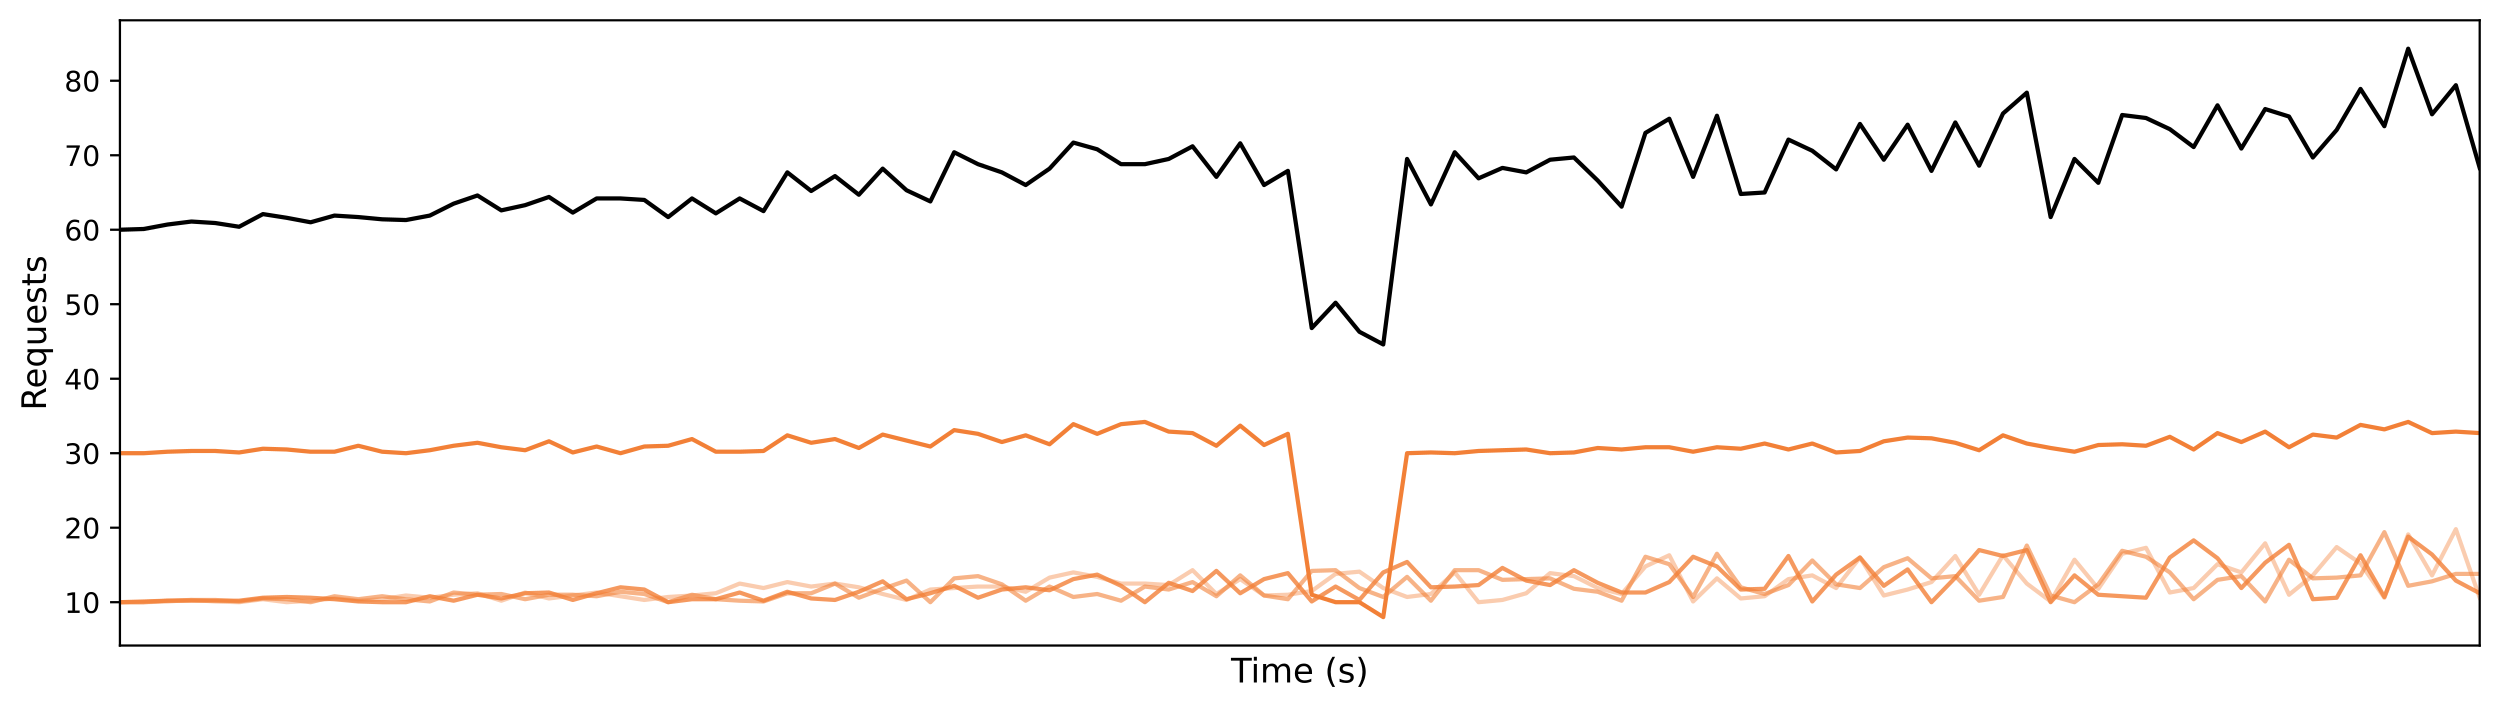 <?xml version="1.0" encoding="utf-8" standalone="no"?>
<!DOCTYPE svg PUBLIC "-//W3C//DTD SVG 1.1//EN"
  "http://www.w3.org/Graphics/SVG/1.1/DTD/svg11.dtd">
<!-- Created with matplotlib (https://matplotlib.org/) -->
<svg height="251.774pt" version="1.1" viewBox="0 0 886.739 251.774" width="886.739pt" xmlns="http://www.w3.org/2000/svg" xmlns:xlink="http://www.w3.org/1999/xlink">
 <defs>
  <style type="text/css">
*{stroke-linecap:butt;stroke-linejoin:round;}
  </style>
 </defs>
 <g id="figure_1">
  <g id="patch_1">
   <path d="M 0 251.774 
L 886.739 251.774 
L 886.739 0 
L 0 0 
z
" style="fill:none;"/>
  </g>
  <g id="axes_1">
   <g id="patch_2">
    <path d="M 42.539 228.96 
L 879.539 228.96 
L 879.539 7.2 
L 42.539 7.2 
z
" style="fill:none;"/>
   </g>
   <g id="matplotlib.axis_1">
    <g id="text_1">
     <!-- Time (s) -->
     <defs>
      <path d="M -0.297 72.906 
L 61.375 72.906 
L 61.375 64.594 
L 35.5 64.594 
L 35.5 0 
L 25.594 0 
L 25.594 64.594 
L -0.297 64.594 
z
" id="DejaVuSans-84"/>
      <path d="M 9.422 54.688 
L 18.406 54.688 
L 18.406 0 
L 9.422 0 
z
M 9.422 75.984 
L 18.406 75.984 
L 18.406 64.594 
L 9.422 64.594 
z
" id="DejaVuSans-105"/>
      <path d="M 52 44.188 
Q 55.375 50.25 60.062 53.125 
Q 64.75 56 71.094 56 
Q 79.641 56 84.281 50.016 
Q 88.922 44.047 88.922 33.016 
L 88.922 0 
L 79.891 0 
L 79.891 32.719 
Q 79.891 40.578 77.094 44.375 
Q 74.312 48.188 68.609 48.188 
Q 61.625 48.188 57.562 43.547 
Q 53.516 38.922 53.516 30.906 
L 53.516 0 
L 44.484 0 
L 44.484 32.719 
Q 44.484 40.625 41.703 44.406 
Q 38.922 48.188 33.109 48.188 
Q 26.219 48.188 22.156 43.531 
Q 18.109 38.875 18.109 30.906 
L 18.109 0 
L 9.078 0 
L 9.078 54.688 
L 18.109 54.688 
L 18.109 46.188 
Q 21.188 51.219 25.484 53.609 
Q 29.781 56 35.688 56 
Q 41.656 56 45.828 52.969 
Q 50 49.953 52 44.188 
z
" id="DejaVuSans-109"/>
      <path d="M 56.203 29.594 
L 56.203 25.203 
L 14.891 25.203 
Q 15.484 15.922 20.484 11.062 
Q 25.484 6.203 34.422 6.203 
Q 39.594 6.203 44.453 7.469 
Q 49.312 8.734 54.109 11.281 
L 54.109 2.781 
Q 49.266 0.734 44.188 -0.344 
Q 39.109 -1.422 33.891 -1.422 
Q 20.797 -1.422 13.156 6.188 
Q 5.516 13.812 5.516 26.812 
Q 5.516 40.234 12.766 48.109 
Q 20.016 56 32.328 56 
Q 43.359 56 49.781 48.891 
Q 56.203 41.797 56.203 29.594 
z
M 47.219 32.234 
Q 47.125 39.594 43.094 43.984 
Q 39.062 48.391 32.422 48.391 
Q 24.906 48.391 20.391 44.141 
Q 15.875 39.891 15.188 32.172 
z
" id="DejaVuSans-101"/>
      <path id="DejaVuSans-32"/>
      <path d="M 31 75.875 
Q 24.469 64.656 21.281 53.656 
Q 18.109 42.672 18.109 31.391 
Q 18.109 20.125 21.312 9.062 
Q 24.516 -2 31 -13.188 
L 23.188 -13.188 
Q 15.875 -1.703 12.234 9.375 
Q 8.594 20.453 8.594 31.391 
Q 8.594 42.281 12.203 53.312 
Q 15.828 64.359 23.188 75.875 
z
" id="DejaVuSans-40"/>
      <path d="M 44.281 53.078 
L 44.281 44.578 
Q 40.484 46.531 36.375 47.5 
Q 32.281 48.484 27.875 48.484 
Q 21.188 48.484 17.844 46.438 
Q 14.5 44.391 14.5 40.281 
Q 14.5 37.156 16.891 35.375 
Q 19.281 33.594 26.516 31.984 
L 29.594 31.297 
Q 39.156 29.25 43.188 25.516 
Q 47.219 21.781 47.219 15.094 
Q 47.219 7.469 41.188 3.016 
Q 35.156 -1.422 24.609 -1.422 
Q 20.219 -1.422 15.453 -0.562 
Q 10.688 0.297 5.422 2 
L 5.422 11.281 
Q 10.406 8.688 15.234 7.391 
Q 20.062 6.109 24.812 6.109 
Q 31.156 6.109 34.562 8.281 
Q 37.984 10.453 37.984 14.406 
Q 37.984 18.062 35.516 20.016 
Q 33.062 21.969 24.703 23.781 
L 21.578 24.516 
Q 13.234 26.266 9.516 29.906 
Q 5.812 33.547 5.812 39.891 
Q 5.812 47.609 11.281 51.797 
Q 16.75 56 26.812 56 
Q 31.781 56 36.172 55.266 
Q 40.578 54.547 44.281 53.078 
z
" id="DejaVuSans-115"/>
      <path d="M 8.016 75.875 
L 15.828 75.875 
Q 23.141 64.359 26.781 53.312 
Q 30.422 42.281 30.422 31.391 
Q 30.422 20.453 26.781 9.375 
Q 23.141 -1.703 15.828 -13.188 
L 8.016 -13.188 
Q 14.5 -2 17.703 9.062 
Q 20.906 20.125 20.906 31.391 
Q 20.906 42.672 17.703 53.656 
Q 14.5 64.656 8.016 75.875 
z
" id="DejaVuSans-41"/>
     </defs>
     <g transform="translate(436.644 242.078)scale(0.12 -0.12)">
      <use xlink:href="#DejaVuSans-84"/>
      <use x="57.959" xlink:href="#DejaVuSans-105"/>
      <use x="85.742" xlink:href="#DejaVuSans-109"/>
      <use x="183.154" xlink:href="#DejaVuSans-101"/>
      <use x="244.678" xlink:href="#DejaVuSans-32"/>
      <use x="276.465" xlink:href="#DejaVuSans-40"/>
      <use x="315.479" xlink:href="#DejaVuSans-115"/>
      <use x="367.578" xlink:href="#DejaVuSans-41"/>
     </g>
    </g>
   </g>
   <g id="matplotlib.axis_2">
    <g id="ytick_1">
     <g id="line2d_1">
      <defs>
       <path d="M 0 0 
L -3.5 0 
" id="m2eb8e5e394" style="stroke:#000000;stroke-width:0.8;"/>
      </defs>
      <g>
       <use style="stroke:#000000;stroke-width:0.8;" x="42.539" xlink:href="#m2eb8e5e394" y="213.596"/>
      </g>
     </g>
     <g id="text_2">
      <!-- 10 -->
      <defs>
       <path d="M 12.406 8.297 
L 28.516 8.297 
L 28.516 63.922 
L 10.984 60.406 
L 10.984 69.391 
L 28.422 72.906 
L 38.281 72.906 
L 38.281 8.297 
L 54.391 8.297 
L 54.391 0 
L 12.406 0 
z
" id="DejaVuSans-49"/>
       <path d="M 31.781 66.406 
Q 24.172 66.406 20.328 58.906 
Q 16.5 51.422 16.5 36.375 
Q 16.5 21.391 20.328 13.891 
Q 24.172 6.391 31.781 6.391 
Q 39.453 6.391 43.281 13.891 
Q 47.125 21.391 47.125 36.375 
Q 47.125 51.422 43.281 58.906 
Q 39.453 66.406 31.781 66.406 
z
M 31.781 74.219 
Q 44.047 74.219 50.516 64.516 
Q 56.984 54.828 56.984 36.375 
Q 56.984 17.969 50.516 8.266 
Q 44.047 -1.422 31.781 -1.422 
Q 19.531 -1.422 13.062 8.266 
Q 6.594 17.969 6.594 36.375 
Q 6.594 54.828 13.062 64.516 
Q 19.531 74.219 31.781 74.219 
z
" id="DejaVuSans-48"/>
      </defs>
      <g transform="translate(22.814 217.395)scale(0.1 -0.1)">
       <use xlink:href="#DejaVuSans-49"/>
       <use x="63.623" xlink:href="#DejaVuSans-48"/>
      </g>
     </g>
    </g>
    <g id="ytick_2">
     <g id="line2d_2">
      <g>
       <use style="stroke:#000000;stroke-width:0.8;" x="42.539" xlink:href="#m2eb8e5e394" y="187.174"/>
      </g>
     </g>
     <g id="text_3">
      <!-- 20 -->
      <defs>
       <path d="M 19.188 8.297 
L 53.609 8.297 
L 53.609 0 
L 7.328 0 
L 7.328 8.297 
Q 12.938 14.109 22.625 23.891 
Q 32.328 33.688 34.812 36.531 
Q 39.547 41.844 41.422 45.531 
Q 43.312 49.219 43.312 52.781 
Q 43.312 58.594 39.234 62.25 
Q 35.156 65.922 28.609 65.922 
Q 23.969 65.922 18.812 64.312 
Q 13.672 62.703 7.812 59.422 
L 7.812 69.391 
Q 13.766 71.781 18.938 73 
Q 24.125 74.219 28.422 74.219 
Q 39.75 74.219 46.484 68.547 
Q 53.219 62.891 53.219 53.422 
Q 53.219 48.922 51.531 44.891 
Q 49.859 40.875 45.406 35.406 
Q 44.188 33.984 37.641 27.219 
Q 31.109 20.453 19.188 8.297 
z
" id="DejaVuSans-50"/>
      </defs>
      <g transform="translate(22.814 190.973)scale(0.1 -0.1)">
       <use xlink:href="#DejaVuSans-50"/>
       <use x="63.623" xlink:href="#DejaVuSans-48"/>
      </g>
     </g>
    </g>
    <g id="ytick_3">
     <g id="line2d_3">
      <g>
       <use style="stroke:#000000;stroke-width:0.8;" x="42.539" xlink:href="#m2eb8e5e394" y="160.752"/>
      </g>
     </g>
     <g id="text_4">
      <!-- 30 -->
      <defs>
       <path d="M 40.578 39.312 
Q 47.656 37.797 51.625 33 
Q 55.609 28.219 55.609 21.188 
Q 55.609 10.406 48.188 4.484 
Q 40.766 -1.422 27.094 -1.422 
Q 22.516 -1.422 17.656 -0.516 
Q 12.797 0.391 7.625 2.203 
L 7.625 11.719 
Q 11.719 9.328 16.594 8.109 
Q 21.484 6.891 26.812 6.891 
Q 36.078 6.891 40.938 10.547 
Q 45.797 14.203 45.797 21.188 
Q 45.797 27.641 41.281 31.266 
Q 36.766 34.906 28.719 34.906 
L 20.219 34.906 
L 20.219 43.016 
L 29.109 43.016 
Q 36.375 43.016 40.234 45.922 
Q 44.094 48.828 44.094 54.297 
Q 44.094 59.906 40.109 62.906 
Q 36.141 65.922 28.719 65.922 
Q 24.656 65.922 20.016 65.031 
Q 15.375 64.156 9.812 62.312 
L 9.812 71.094 
Q 15.438 72.656 20.344 73.438 
Q 25.25 74.219 29.594 74.219 
Q 40.828 74.219 47.359 69.109 
Q 53.906 64.016 53.906 55.328 
Q 53.906 49.266 50.438 45.094 
Q 46.969 40.922 40.578 39.312 
z
" id="DejaVuSans-51"/>
      </defs>
      <g transform="translate(22.814 164.551)scale(0.1 -0.1)">
       <use xlink:href="#DejaVuSans-51"/>
       <use x="63.623" xlink:href="#DejaVuSans-48"/>
      </g>
     </g>
    </g>
    <g id="ytick_4">
     <g id="line2d_4">
      <g>
       <use style="stroke:#000000;stroke-width:0.8;" x="42.539" xlink:href="#m2eb8e5e394" y="134.33"/>
      </g>
     </g>
     <g id="text_5">
      <!-- 40 -->
      <defs>
       <path d="M 37.797 64.312 
L 12.891 25.391 
L 37.797 25.391 
z
M 35.203 72.906 
L 47.609 72.906 
L 47.609 25.391 
L 58.016 25.391 
L 58.016 17.188 
L 47.609 17.188 
L 47.609 0 
L 37.797 0 
L 37.797 17.188 
L 4.891 17.188 
L 4.891 26.703 
z
" id="DejaVuSans-52"/>
      </defs>
      <g transform="translate(22.814 138.129)scale(0.1 -0.1)">
       <use xlink:href="#DejaVuSans-52"/>
       <use x="63.623" xlink:href="#DejaVuSans-48"/>
      </g>
     </g>
    </g>
    <g id="ytick_5">
     <g id="line2d_5">
      <g>
       <use style="stroke:#000000;stroke-width:0.8;" x="42.539" xlink:href="#m2eb8e5e394" y="107.908"/>
      </g>
     </g>
     <g id="text_6">
      <!-- 50 -->
      <defs>
       <path d="M 10.797 72.906 
L 49.516 72.906 
L 49.516 64.594 
L 19.828 64.594 
L 19.828 46.734 
Q 21.969 47.469 24.109 47.828 
Q 26.266 48.188 28.422 48.188 
Q 40.625 48.188 47.75 41.5 
Q 54.891 34.812 54.891 23.391 
Q 54.891 11.625 47.562 5.094 
Q 40.234 -1.422 26.906 -1.422 
Q 22.312 -1.422 17.547 -0.641 
Q 12.797 0.141 7.719 1.703 
L 7.719 11.625 
Q 12.109 9.234 16.797 8.062 
Q 21.484 6.891 26.703 6.891 
Q 35.156 6.891 40.078 11.328 
Q 45.016 15.766 45.016 23.391 
Q 45.016 31 40.078 35.438 
Q 35.156 39.891 26.703 39.891 
Q 22.75 39.891 18.812 39.016 
Q 14.891 38.141 10.797 36.281 
z
" id="DejaVuSans-53"/>
      </defs>
      <g transform="translate(22.814 111.707)scale(0.1 -0.1)">
       <use xlink:href="#DejaVuSans-53"/>
       <use x="63.623" xlink:href="#DejaVuSans-48"/>
      </g>
     </g>
    </g>
    <g id="ytick_6">
     <g id="line2d_6">
      <g>
       <use style="stroke:#000000;stroke-width:0.8;" x="42.539" xlink:href="#m2eb8e5e394" y="81.486"/>
      </g>
     </g>
     <g id="text_7">
      <!-- 60 -->
      <defs>
       <path d="M 33.016 40.375 
Q 26.375 40.375 22.484 35.828 
Q 18.609 31.297 18.609 23.391 
Q 18.609 15.531 22.484 10.953 
Q 26.375 6.391 33.016 6.391 
Q 39.656 6.391 43.531 10.953 
Q 47.406 15.531 47.406 23.391 
Q 47.406 31.297 43.531 35.828 
Q 39.656 40.375 33.016 40.375 
z
M 52.594 71.297 
L 52.594 62.312 
Q 48.875 64.062 45.094 64.984 
Q 41.312 65.922 37.594 65.922 
Q 27.828 65.922 22.672 59.328 
Q 17.531 52.734 16.797 39.406 
Q 19.672 43.656 24.016 45.922 
Q 28.375 48.188 33.594 48.188 
Q 44.578 48.188 50.953 41.516 
Q 57.328 34.859 57.328 23.391 
Q 57.328 12.156 50.688 5.359 
Q 44.047 -1.422 33.016 -1.422 
Q 20.359 -1.422 13.672 8.266 
Q 6.984 17.969 6.984 36.375 
Q 6.984 53.656 15.188 63.938 
Q 23.391 74.219 37.203 74.219 
Q 40.922 74.219 44.703 73.484 
Q 48.484 72.75 52.594 71.297 
z
" id="DejaVuSans-54"/>
      </defs>
      <g transform="translate(22.814 85.285)scale(0.1 -0.1)">
       <use xlink:href="#DejaVuSans-54"/>
       <use x="63.623" xlink:href="#DejaVuSans-48"/>
      </g>
     </g>
    </g>
    <g id="ytick_7">
     <g id="line2d_7">
      <g>
       <use style="stroke:#000000;stroke-width:0.8;" x="42.539" xlink:href="#m2eb8e5e394" y="55.063"/>
      </g>
     </g>
     <g id="text_8">
      <!-- 70 -->
      <defs>
       <path d="M 8.203 72.906 
L 55.078 72.906 
L 55.078 68.703 
L 28.609 0 
L 18.312 0 
L 43.219 64.594 
L 8.203 64.594 
z
" id="DejaVuSans-55"/>
      </defs>
      <g transform="translate(22.814 58.863)scale(0.1 -0.1)">
       <use xlink:href="#DejaVuSans-55"/>
       <use x="63.623" xlink:href="#DejaVuSans-48"/>
      </g>
     </g>
    </g>
    <g id="ytick_8">
     <g id="line2d_8">
      <g>
       <use style="stroke:#000000;stroke-width:0.8;" x="42.539" xlink:href="#m2eb8e5e394" y="28.641"/>
      </g>
     </g>
     <g id="text_9">
      <!-- 80 -->
      <defs>
       <path d="M 31.781 34.625 
Q 24.75 34.625 20.719 30.859 
Q 16.703 27.094 16.703 20.516 
Q 16.703 13.922 20.719 10.156 
Q 24.75 6.391 31.781 6.391 
Q 38.812 6.391 42.859 10.172 
Q 46.922 13.969 46.922 20.516 
Q 46.922 27.094 42.891 30.859 
Q 38.875 34.625 31.781 34.625 
z
M 21.922 38.812 
Q 15.578 40.375 12.031 44.719 
Q 8.5 49.078 8.5 55.328 
Q 8.5 64.062 14.719 69.141 
Q 20.953 74.219 31.781 74.219 
Q 42.672 74.219 48.875 69.141 
Q 55.078 64.062 55.078 55.328 
Q 55.078 49.078 51.531 44.719 
Q 48 40.375 41.703 38.812 
Q 48.828 37.156 52.797 32.312 
Q 56.781 27.484 56.781 20.516 
Q 56.781 9.906 50.312 4.234 
Q 43.844 -1.422 31.781 -1.422 
Q 19.734 -1.422 13.25 4.234 
Q 6.781 9.906 6.781 20.516 
Q 6.781 27.484 10.781 32.312 
Q 14.797 37.156 21.922 38.812 
z
M 18.312 54.391 
Q 18.312 48.734 21.844 45.562 
Q 25.391 42.391 31.781 42.391 
Q 38.141 42.391 41.719 45.562 
Q 45.312 48.734 45.312 54.391 
Q 45.312 60.062 41.719 63.234 
Q 38.141 66.406 31.781 66.406 
Q 25.391 66.406 21.844 63.234 
Q 18.312 60.062 18.312 54.391 
z
" id="DejaVuSans-56"/>
      </defs>
      <g transform="translate(22.814 32.441)scale(0.1 -0.1)">
       <use xlink:href="#DejaVuSans-56"/>
       <use x="63.623" xlink:href="#DejaVuSans-48"/>
      </g>
     </g>
    </g>
    <g id="text_10">
     <!-- Requests -->
     <defs>
      <path d="M 44.391 34.188 
Q 47.562 33.109 50.562 29.594 
Q 53.562 26.078 56.594 19.922 
L 66.609 0 
L 56 0 
L 46.688 18.703 
Q 43.062 26.031 39.672 28.422 
Q 36.281 30.812 30.422 30.812 
L 19.672 30.812 
L 19.672 0 
L 9.812 0 
L 9.812 72.906 
L 32.078 72.906 
Q 44.578 72.906 50.734 67.672 
Q 56.891 62.453 56.891 51.906 
Q 56.891 45.016 53.688 40.469 
Q 50.484 35.938 44.391 34.188 
z
M 19.672 64.797 
L 19.672 38.922 
L 32.078 38.922 
Q 39.203 38.922 42.844 42.219 
Q 46.484 45.516 46.484 51.906 
Q 46.484 58.297 42.844 61.547 
Q 39.203 64.797 32.078 64.797 
z
" id="DejaVuSans-82"/>
      <path d="M 14.797 27.297 
Q 14.797 17.391 18.875 11.75 
Q 22.953 6.109 30.078 6.109 
Q 37.203 6.109 41.297 11.75 
Q 45.406 17.391 45.406 27.297 
Q 45.406 37.203 41.297 42.844 
Q 37.203 48.484 30.078 48.484 
Q 22.953 48.484 18.875 42.844 
Q 14.797 37.203 14.797 27.297 
z
M 45.406 8.203 
Q 42.578 3.328 38.25 0.953 
Q 33.938 -1.422 27.875 -1.422 
Q 17.969 -1.422 11.734 6.484 
Q 5.516 14.406 5.516 27.297 
Q 5.516 40.188 11.734 48.094 
Q 17.969 56 27.875 56 
Q 33.938 56 38.25 53.625 
Q 42.578 51.266 45.406 46.391 
L 45.406 54.688 
L 54.391 54.688 
L 54.391 -20.797 
L 45.406 -20.797 
z
" id="DejaVuSans-113"/>
      <path d="M 8.5 21.578 
L 8.5 54.688 
L 17.484 54.688 
L 17.484 21.922 
Q 17.484 14.156 20.5 10.266 
Q 23.531 6.391 29.594 6.391 
Q 36.859 6.391 41.078 11.031 
Q 45.312 15.672 45.312 23.688 
L 45.312 54.688 
L 54.297 54.688 
L 54.297 0 
L 45.312 0 
L 45.312 8.406 
Q 42.047 3.422 37.719 1 
Q 33.406 -1.422 27.688 -1.422 
Q 18.266 -1.422 13.375 4.438 
Q 8.5 10.297 8.5 21.578 
z
M 31.109 56 
z
" id="DejaVuSans-117"/>
      <path d="M 18.312 70.219 
L 18.312 54.688 
L 36.812 54.688 
L 36.812 47.703 
L 18.312 47.703 
L 18.312 18.016 
Q 18.312 11.328 20.141 9.422 
Q 21.969 7.516 27.594 7.516 
L 36.812 7.516 
L 36.812 0 
L 27.594 0 
Q 17.188 0 13.234 3.875 
Q 9.281 7.766 9.281 18.016 
L 9.281 47.703 
L 2.688 47.703 
L 2.688 54.688 
L 9.281 54.688 
L 9.281 70.219 
z
" id="DejaVuSans-116"/>
     </defs>
     <g transform="translate(16.318 145.578)rotate(-90)scale(0.12 -0.12)">
      <use xlink:href="#DejaVuSans-82"/>
      <use x="64.982" xlink:href="#DejaVuSans-101"/>
      <use x="126.506" xlink:href="#DejaVuSans-113"/>
      <use x="189.982" xlink:href="#DejaVuSans-117"/>
      <use x="253.361" xlink:href="#DejaVuSans-101"/>
      <use x="314.885" xlink:href="#DejaVuSans-115"/>
      <use x="366.984" xlink:href="#DejaVuSans-116"/>
      <use x="406.193" xlink:href="#DejaVuSans-115"/>
     </g>
    </g>
   </g>
   <g id="line2d_9">
    <path clip-path="url(#p06a33ab0f9)" d="M 42.539 213.596 
L 50.993 213.596 
L 59.448 213.331 
L 67.902 212.803 
L 76.357 213.331 
L 84.811 213.596 
L 93.266 212.539 
L 101.721 213.596 
L 110.175 213.067 
L 118.63 212.274 
L 127.084 213.067 
L 135.539 212.539 
L 143.993 211.218 
L 152.448 212.01 
L 160.902 210.953 
L 169.357 210.425 
L 177.811 213.067 
L 186.266 210.161 
L 194.721 212.274 
L 203.175 211.218 
L 211.63 210.161 
L 220.084 211.482 
L 228.539 212.803 
L 236.993 211.746 
L 245.448 211.218 
L 253.902 210.425 
L 262.357 206.99 
L 270.811 208.575 
L 279.266 206.462 
L 287.721 208.047 
L 296.175 206.99 
L 304.63 208.311 
L 313.084 210.689 
L 321.539 212.803 
L 329.993 209.104 
L 338.448 208.575 
L 346.902 208.047 
L 355.357 208.047 
L 363.811 209.897 
L 372.266 204.876 
L 380.721 203.027 
L 389.175 204.612 
L 397.63 206.99 
L 406.084 206.99 
L 414.539 207.519 
L 422.993 202.234 
L 431.448 210.689 
L 439.902 205.405 
L 448.357 211.218 
L 456.811 210.953 
L 465.266 209.632 
L 473.721 203.555 
L 482.175 202.763 
L 490.63 208.575 
L 499.084 211.746 
L 507.539 210.689 
L 515.993 203.027 
L 524.448 213.596 
L 532.902 212.803 
L 541.357 210.425 
L 549.811 203.291 
L 558.266 204.348 
L 566.721 208.575 
L 575.175 210.689 
L 583.63 200.913 
L 592.084 196.95 
L 600.539 213.331 
L 608.993 205.141 
L 617.448 212.274 
L 625.902 211.482 
L 634.357 205.405 
L 642.811 204.084 
L 651.266 208.575 
L 659.721 197.742 
L 668.175 211.218 
L 676.63 209.104 
L 685.084 206.462 
L 693.539 197.214 
L 701.993 210.953 
L 710.448 196.95 
L 718.902 206.99 
L 727.357 213.331 
L 735.811 198.535 
L 744.266 208.84 
L 752.721 196.421 
L 761.175 194.308 
L 769.63 210.161 
L 778.084 208.575 
L 786.539 200.12 
L 794.993 203.027 
L 803.448 192.722 
L 811.902 210.953 
L 820.357 204.084 
L 828.811 194.043 
L 837.266 199.856 
L 845.721 212.01 
L 854.175 189.552 
L 862.63 204.084 
L 871.084 187.702 
L 879.539 212.01 
" style="fill:none;stroke:#f28037;stroke-linecap:square;stroke-opacity:0.4;stroke-width:1.5;"/>
   </g>
   <g id="line2d_10">
    <path clip-path="url(#p06a33ab0f9)" d="M 42.539 213.596 
L 50.993 213.596 
L 59.448 213.067 
L 67.902 212.803 
L 76.357 212.803 
L 84.811 213.331 
L 93.266 212.274 
L 101.721 212.539 
L 110.175 213.596 
L 118.63 211.482 
L 127.084 212.539 
L 135.539 211.482 
L 143.993 212.539 
L 152.448 213.331 
L 160.902 210.161 
L 169.357 210.953 
L 177.811 210.689 
L 186.266 212.539 
L 194.721 210.953 
L 203.175 210.953 
L 211.63 211.482 
L 220.084 209.897 
L 228.539 210.689 
L 236.993 213.596 
L 245.448 210.953 
L 253.902 212.539 
L 262.357 213.067 
L 270.811 213.331 
L 279.266 210.425 
L 287.721 210.425 
L 296.175 206.99 
L 304.63 212.01 
L 313.084 208.84 
L 321.539 205.933 
L 329.993 213.596 
L 338.448 205.141 
L 346.902 204.348 
L 355.357 207.254 
L 363.811 213.067 
L 372.266 208.047 
L 380.721 211.746 
L 389.175 210.689 
L 397.63 213.067 
L 406.084 208.047 
L 414.539 209.104 
L 422.993 206.462 
L 431.448 211.482 
L 439.902 204.084 
L 448.357 211.218 
L 456.811 212.539 
L 465.266 202.498 
L 473.721 202.234 
L 482.175 208.575 
L 490.63 211.746 
L 499.084 204.612 
L 507.539 213.067 
L 515.993 202.234 
L 524.448 202.234 
L 532.902 205.669 
L 541.357 205.405 
L 549.811 205.141 
L 558.266 208.84 
L 566.721 209.897 
L 575.175 213.067 
L 583.63 197.478 
L 592.084 200.12 
L 600.539 211.746 
L 608.993 196.421 
L 617.448 208.311 
L 625.902 210.689 
L 634.357 207.519 
L 642.811 198.799 
L 651.266 207.254 
L 659.721 208.575 
L 668.175 201.177 
L 676.63 198.007 
L 685.084 205.141 
L 693.539 204.348 
L 701.993 213.067 
L 710.448 211.746 
L 718.902 193.515 
L 727.357 211.218 
L 735.811 213.596 
L 744.266 207.254 
L 752.721 195.364 
L 761.175 197.478 
L 769.63 203.027 
L 778.084 212.539 
L 786.539 205.669 
L 794.993 204.348 
L 803.448 213.331 
L 811.902 198.535 
L 820.357 205.141 
L 828.811 204.876 
L 837.266 204.084 
L 845.721 188.759 
L 854.175 207.783 
L 862.63 206.197 
L 871.084 203.555 
L 879.539 203.555 
" style="fill:none;stroke:#f28037;stroke-linecap:square;stroke-opacity:0.6;stroke-width:1.5;"/>
   </g>
   <g id="line2d_11">
    <path clip-path="url(#p06a33ab0f9)" d="M 42.539 213.596 
L 50.993 213.331 
L 59.448 213.067 
L 67.902 213.067 
L 76.357 213.067 
L 84.811 213.067 
L 93.266 212.01 
L 101.721 211.746 
L 110.175 212.01 
L 118.63 212.539 
L 127.084 213.331 
L 135.539 213.596 
L 143.993 213.596 
L 152.448 211.482 
L 160.902 213.067 
L 169.357 210.953 
L 177.811 212.274 
L 186.266 210.425 
L 194.721 210.161 
L 203.175 212.803 
L 211.63 210.425 
L 220.084 208.311 
L 228.539 209.104 
L 236.993 213.596 
L 245.448 212.539 
L 253.902 212.539 
L 262.357 210.161 
L 270.811 213.067 
L 279.266 209.897 
L 287.721 212.274 
L 296.175 212.803 
L 304.63 209.897 
L 313.084 206.197 
L 321.539 212.539 
L 329.993 210.425 
L 338.448 207.783 
L 346.902 212.01 
L 355.357 209.104 
L 363.811 208.311 
L 372.266 209.368 
L 380.721 205.405 
L 389.175 203.819 
L 397.63 207.783 
L 406.084 213.596 
L 414.539 206.726 
L 422.993 209.632 
L 431.448 202.498 
L 439.902 210.425 
L 448.357 205.405 
L 456.811 203.291 
L 465.266 213.331 
L 473.721 208.047 
L 482.175 212.803 
L 490.63 203.027 
L 499.084 199.328 
L 507.539 208.311 
L 515.993 208.047 
L 524.448 207.519 
L 532.902 201.441 
L 541.357 205.933 
L 549.811 207.519 
L 558.266 202.234 
L 566.721 206.726 
L 575.175 210.161 
L 583.63 210.161 
L 592.084 206.462 
L 600.539 197.478 
L 608.993 200.913 
L 617.448 209.104 
L 625.902 208.84 
L 634.357 197.214 
L 642.811 213.331 
L 651.266 203.819 
L 659.721 197.742 
L 668.175 207.783 
L 676.63 201.97 
L 685.084 213.596 
L 693.539 204.876 
L 701.993 195.1 
L 710.448 197.214 
L 718.902 195.1 
L 727.357 213.596 
L 735.811 204.084 
L 744.266 210.953 
L 752.721 211.482 
L 761.175 212.01 
L 769.63 197.742 
L 778.084 191.665 
L 786.539 198.007 
L 794.993 208.575 
L 803.448 199.592 
L 811.902 193.251 
L 820.357 212.539 
L 828.811 212.01 
L 837.266 196.95 
L 845.721 211.746 
L 854.175 190.344 
L 862.63 196.686 
L 871.084 205.933 
L 879.539 210.425 
" style="fill:none;stroke:#f28037;stroke-linecap:square;stroke-opacity:0.8;stroke-width:1.5;"/>
   </g>
   <g id="line2d_12">
    <path clip-path="url(#p06a33ab0f9)" d="M 42.539 160.752 
L 50.993 160.752 
L 59.448 160.223 
L 67.902 159.959 
L 76.357 159.959 
L 84.811 160.487 
L 93.266 159.166 
L 101.721 159.43 
L 110.175 160.223 
L 118.63 160.223 
L 127.084 158.109 
L 135.539 160.223 
L 143.993 160.752 
L 152.448 159.695 
L 160.902 158.109 
L 169.357 157.052 
L 177.811 158.638 
L 186.266 159.695 
L 194.721 156.524 
L 203.175 160.487 
L 211.63 158.374 
L 220.084 160.752 
L 228.539 158.374 
L 236.993 158.109 
L 245.448 155.731 
L 253.902 160.223 
L 262.357 160.223 
L 270.811 159.959 
L 279.266 154.41 
L 287.721 157.052 
L 296.175 155.731 
L 304.63 158.902 
L 313.084 154.146 
L 321.539 156.26 
L 329.993 158.374 
L 338.448 152.561 
L 346.902 153.882 
L 355.357 156.788 
L 363.811 154.41 
L 372.266 157.581 
L 380.721 150.447 
L 389.175 153.882 
L 397.63 150.447 
L 406.084 149.654 
L 414.539 153.089 
L 422.993 153.618 
L 431.448 158.109 
L 439.902 150.975 
L 448.357 157.845 
L 456.811 153.882 
L 465.266 210.953 
L 473.721 213.596 
L 482.175 213.596 
L 490.63 218.88 
L 499.084 160.752 
L 507.539 160.487 
L 515.993 160.752 
L 524.448 159.959 
L 532.902 159.695 
L 541.357 159.43 
L 549.811 160.752 
L 558.266 160.487 
L 566.721 158.902 
L 575.175 159.43 
L 583.63 158.638 
L 592.084 158.638 
L 600.539 160.223 
L 608.993 158.638 
L 617.448 159.166 
L 625.902 157.317 
L 634.357 159.43 
L 642.811 157.317 
L 651.266 160.487 
L 659.721 159.959 
L 668.175 156.524 
L 676.63 155.203 
L 685.084 155.467 
L 693.539 157.052 
L 701.993 159.695 
L 710.448 154.41 
L 718.902 157.317 
L 727.357 158.902 
L 735.811 160.223 
L 744.266 157.845 
L 752.721 157.581 
L 761.175 158.109 
L 769.63 154.939 
L 778.084 159.43 
L 786.539 153.618 
L 794.993 156.788 
L 803.448 153.089 
L 811.902 158.638 
L 820.357 154.146 
L 828.811 155.203 
L 837.266 150.711 
L 845.721 152.297 
L 854.175 149.654 
L 862.63 153.618 
L 871.084 153.089 
L 879.539 153.618 
" style="fill:none;stroke:#f28037;stroke-linecap:square;stroke-width:1.5;"/>
   </g>
   <g id="line2d_13">
    <path clip-path="url(#p06a33ab0f9)" d="M 42.539 81.486 
L 50.993 81.221 
L 59.448 79.636 
L 67.902 78.579 
L 76.357 79.108 
L 84.811 80.429 
L 93.266 75.937 
L 101.721 77.258 
L 110.175 78.843 
L 118.63 76.465 
L 127.084 76.994 
L 135.539 77.786 
L 143.993 78.051 
L 152.448 76.465 
L 160.902 72.238 
L 169.357 69.331 
L 177.811 74.616 
L 186.266 72.766 
L 194.721 69.86 
L 203.175 75.408 
L 211.63 70.388 
L 220.084 70.388 
L 228.539 70.917 
L 236.993 76.994 
L 245.448 70.388 
L 253.902 75.673 
L 262.357 70.388 
L 270.811 74.88 
L 279.266 61.141 
L 287.721 67.746 
L 296.175 62.462 
L 304.63 69.067 
L 313.084 59.819 
L 321.539 67.482 
L 329.993 71.445 
L 338.448 54.007 
L 346.902 58.234 
L 355.357 61.141 
L 363.811 65.632 
L 372.266 59.819 
L 380.721 50.572 
L 389.175 52.95 
L 397.63 58.234 
L 406.084 58.234 
L 414.539 56.385 
L 422.993 51.893 
L 431.448 62.726 
L 439.902 50.836 
L 448.357 65.632 
L 456.811 60.612 
L 465.266 116.363 
L 473.721 107.379 
L 482.175 117.684 
L 490.63 122.175 
L 499.084 56.385 
L 507.539 72.502 
L 515.993 54.007 
L 524.448 63.254 
L 532.902 59.555 
L 541.357 61.141 
L 549.811 56.649 
L 558.266 55.856 
L 566.721 64.047 
L 575.175 73.295 
L 583.63 47.137 
L 592.084 42.117 
L 600.539 62.726 
L 608.993 41.06 
L 617.448 68.803 
L 625.902 68.274 
L 634.357 49.515 
L 642.811 53.478 
L 651.266 60.084 
L 659.721 43.966 
L 668.175 56.649 
L 676.63 44.23 
L 685.084 60.612 
L 693.539 43.438 
L 701.993 58.763 
L 710.448 40.267 
L 718.902 32.869 
L 727.357 76.994 
L 735.811 56.385 
L 744.266 64.84 
L 752.721 40.796 
L 761.175 41.852 
L 769.63 45.816 
L 778.084 52.157 
L 786.539 37.361 
L 794.993 52.686 
L 803.448 38.682 
L 811.902 41.324 
L 820.357 55.856 
L 828.811 46.08 
L 837.266 31.548 
L 845.721 44.759 
L 854.175 17.28 
L 862.63 40.531 
L 871.084 30.227 
L 879.539 59.555 
" style="fill:none;stroke:#000000;stroke-linecap:square;stroke-width:1.5;"/>
   </g>
   <g id="patch_3">
    <path d="M 42.539 228.96 
L 42.539 7.2 
" style="fill:none;stroke:#000000;stroke-linecap:square;stroke-linejoin:miter;stroke-width:0.8;"/>
   </g>
   <g id="patch_4">
    <path d="M 879.539 228.96 
L 879.539 7.2 
" style="fill:none;stroke:#000000;stroke-linecap:square;stroke-linejoin:miter;stroke-width:0.8;"/>
   </g>
   <g id="patch_5">
    <path d="M 42.539 228.96 
L 879.539 228.96 
" style="fill:none;stroke:#000000;stroke-linecap:square;stroke-linejoin:miter;stroke-width:0.8;"/>
   </g>
   <g id="patch_6">
    <path d="M 42.539 7.2 
L 879.539 7.2 
" style="fill:none;stroke:#000000;stroke-linecap:square;stroke-linejoin:miter;stroke-width:0.8;"/>
   </g>
  </g>
 </g>
 <defs>
  <clipPath id="p06a33ab0f9">
   <rect height="221.76" width="837" x="42.539" y="7.2"/>
  </clipPath>
 </defs>
</svg>
